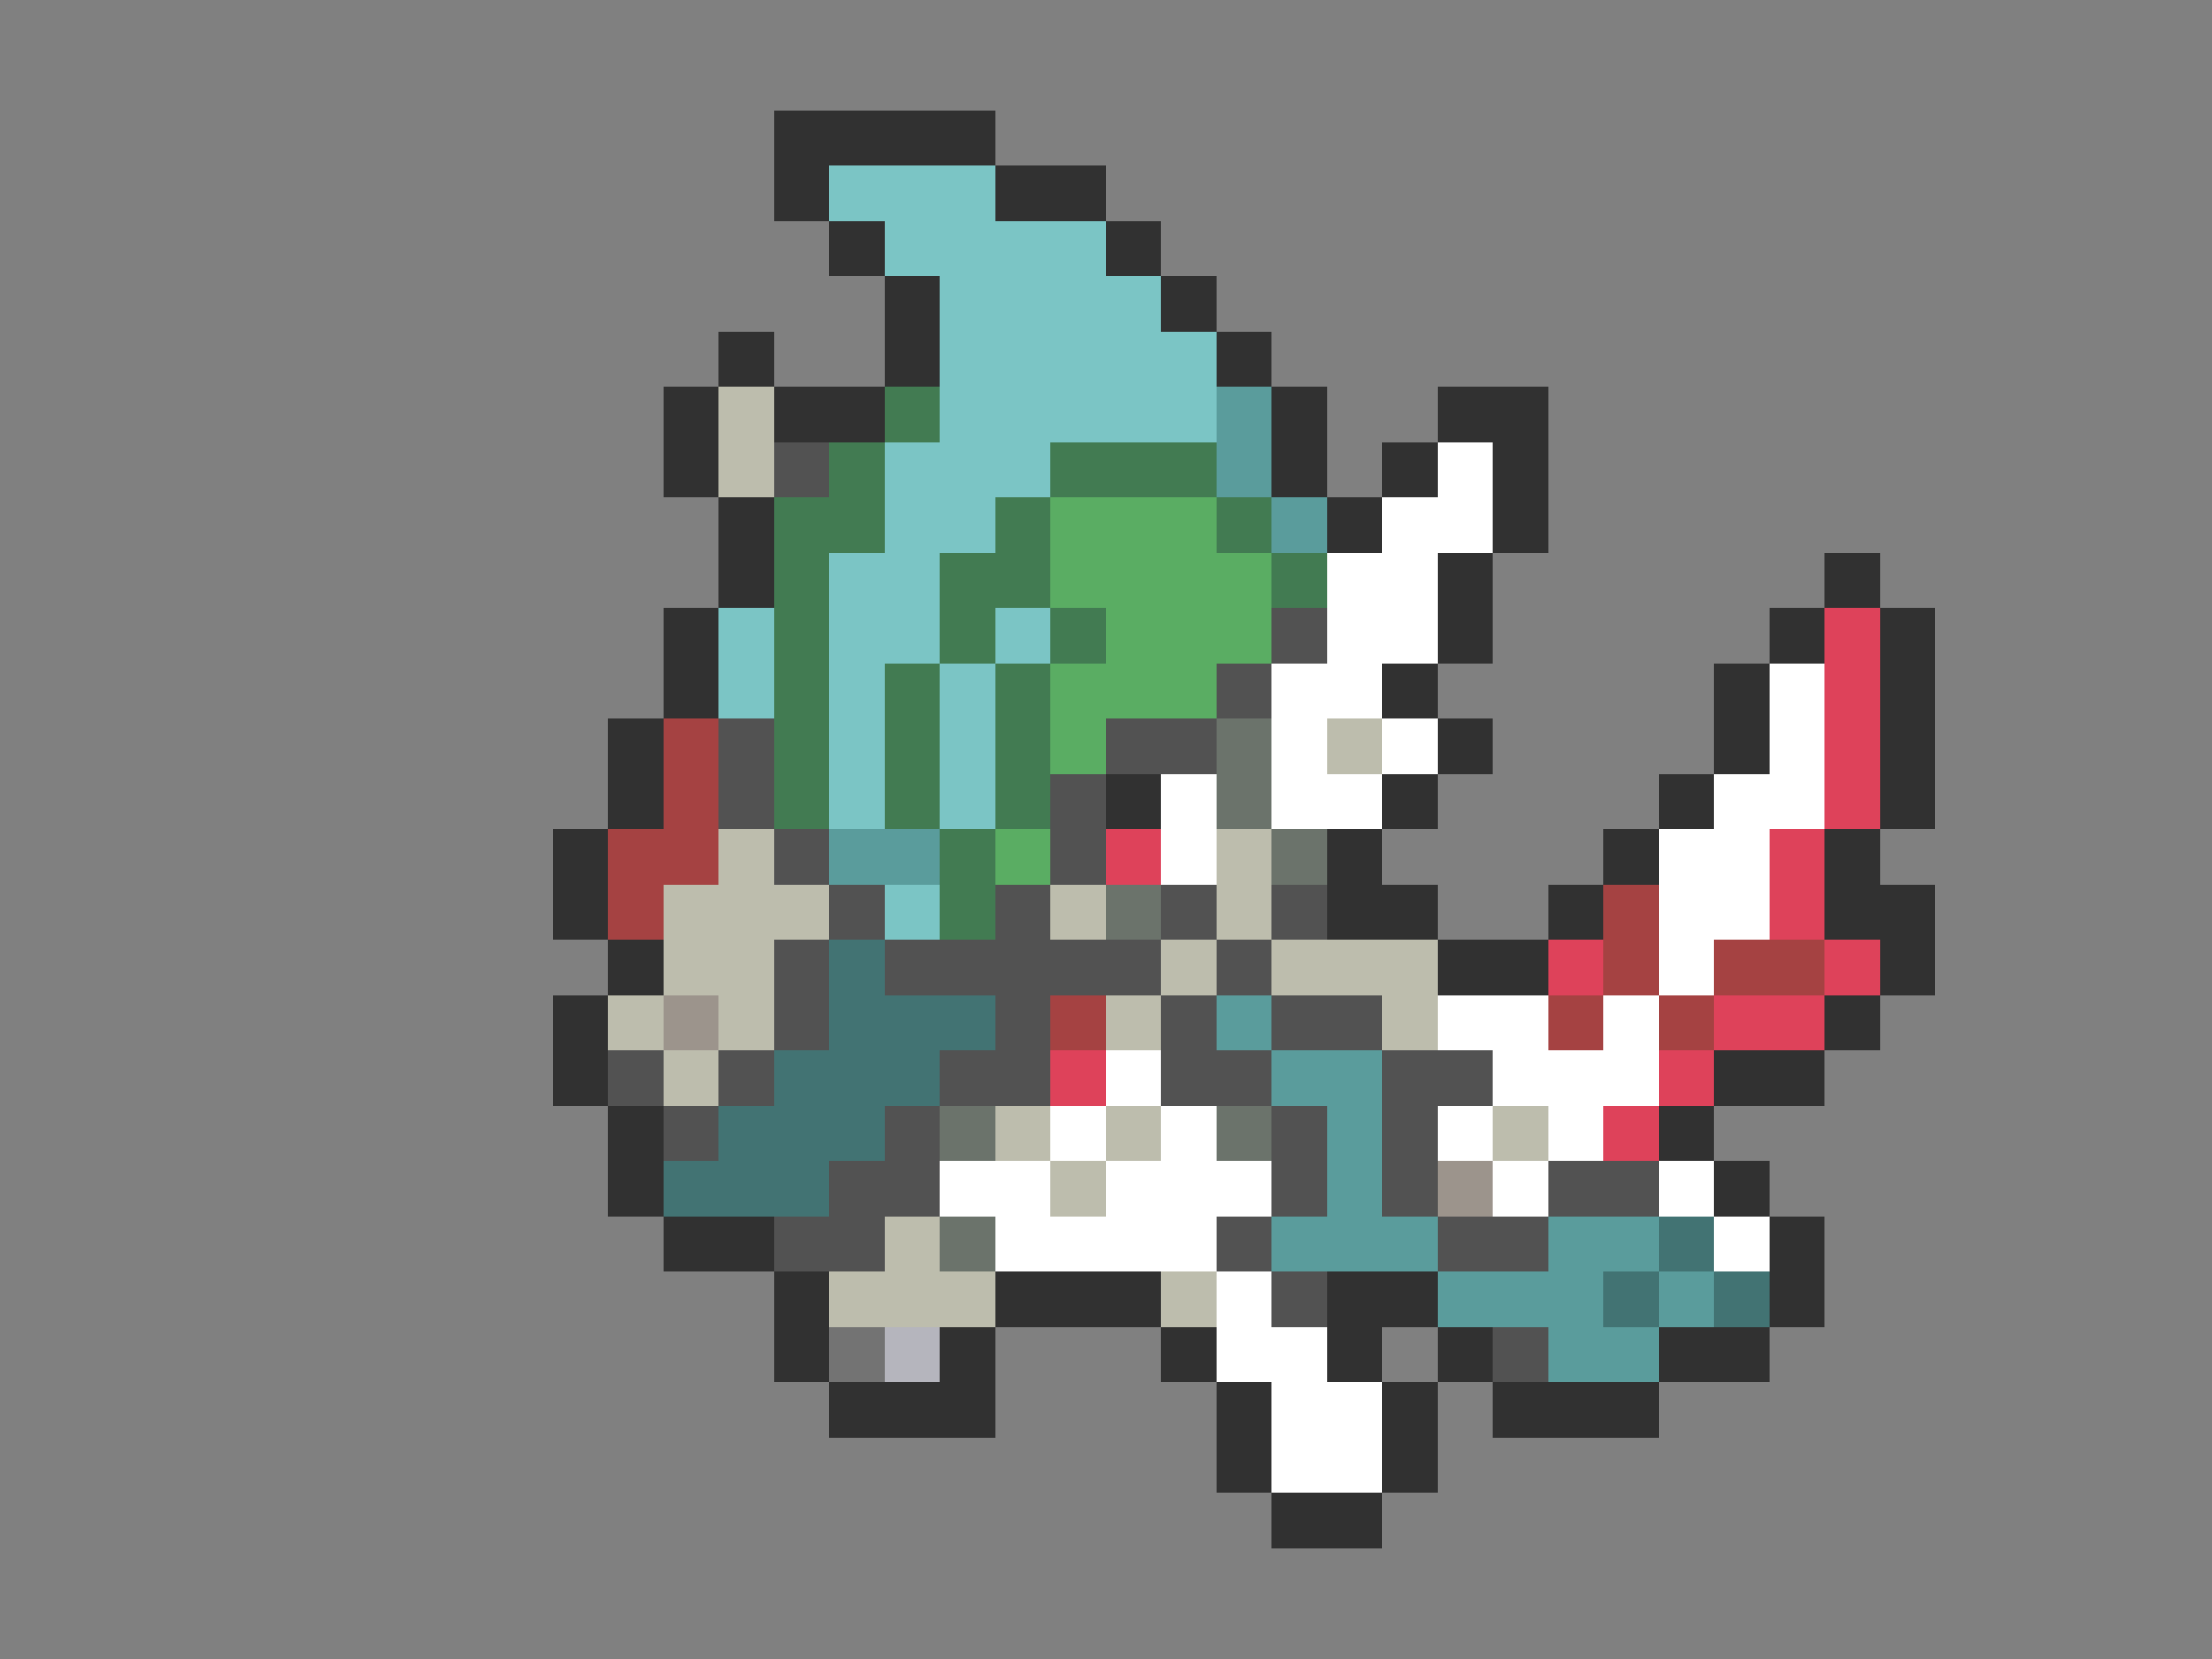 <svg xmlns="http://www.w3.org/2000/svg" viewBox="0 -0.5 40 30" shape-rendering="crispEdges">
<rect x="0" y="-0.5" width="40" height="30" fill="#808080" stroke="none"/>
<path stroke="#313131" d="M14 2h4M14 3h1M18 3h2M15 4h1M20 4h1M16 5h1M21 5h1M13 6h1M16 6h1M22 6h1M12 7h1M14 7h2M23 7h1M26 7h2M12 8h1M23 8h1M25 8h1M27 8h1M13 9h1M24 9h1M27 9h1M13 10h1M26 10h1M33 10h1M12 11h1M26 11h1M32 11h1M34 11h1M12 12h1M25 12h1M31 12h1M34 12h1M11 13h1M26 13h1M31 13h1M34 13h1M11 14h1M20 14h1M25 14h1M30 14h1M34 14h1M10 15h1M24 15h1M29 15h1M33 15h1M10 16h1M24 16h2M28 16h1M33 16h2M11 17h1M26 17h2M34 17h1M10 18h1M33 18h1M10 19h1M31 19h2M11 20h1M30 20h1M11 21h1M31 21h1M12 22h2M32 22h1M14 23h1M18 23h3M24 23h2M32 23h1M14 24h1M17 24h1M21 24h1M24 24h1M26 24h1M30 24h2M15 25h3M22 25h1M25 25h1M27 25h3M22 26h1M25 26h1M23 27h2" />
<path stroke="#7bc5c5" d="M15 3h3M16 4h4M17 5h4M17 6h5M17 7h5M16 8h3M16 9h2M15 10h2M13 11h1M15 11h2M18 11h1M13 12h1M15 12h1M17 12h1M15 13h1M17 13h1M15 14h1M17 14h1M16 16h1" />
<path stroke="#bdbdad" d="M13 7h1M13 8h1M24 13h1M13 15h1M22 15h1M12 16h3M19 16h1M22 16h1M12 17h2M21 17h1M23 17h3M11 18h1M13 18h1M20 18h1M25 18h1M12 19h1M18 20h1M20 20h1M27 20h1M19 21h1M16 22h1M15 23h3M21 23h1" />
<path stroke="#427b52" d="M16 7h1M15 8h1M19 8h3M14 9h2M18 9h1M22 9h1M14 10h1M17 10h2M23 10h1M14 11h1M17 11h1M19 11h1M14 12h1M16 12h1M18 12h1M14 13h1M16 13h1M18 13h1M14 14h1M16 14h1M18 14h1M17 15h1M17 16h1" />
<path stroke="#5a9c9c" d="M22 7h1M22 8h1M23 9h1M15 15h2M22 18h1M23 19h2M24 20h1M24 21h1M23 22h3M28 22h2M26 23h3M30 23h1M28 24h2" />
<path stroke="#525252" d="M14 8h1M23 11h1M22 12h1M13 13h1M20 13h2M13 14h1M19 14h1M14 15h1M19 15h1M15 16h1M18 16h1M21 16h1M23 16h1M14 17h1M16 17h5M22 17h1M14 18h1M18 18h1M21 18h1M23 18h2M11 19h1M13 19h1M17 19h2M21 19h2M25 19h2M12 20h1M16 20h1M23 20h1M25 20h1M15 21h2M23 21h1M25 21h1M28 21h2M14 22h2M22 22h1M26 22h2M23 23h1M27 24h1" />
<path stroke="#ffffff" d="M26 8h1M25 9h2M24 10h2M24 11h2M23 12h2M32 12h1M23 13h1M25 13h1M32 13h1M21 14h1M23 14h2M31 14h2M21 15h1M30 15h2M30 16h2M30 17h1M26 18h2M29 18h1M20 19h1M27 19h3M19 20h1M21 20h1M26 20h1M28 20h1M17 21h2M20 21h3M27 21h1M30 21h1M18 22h4M31 22h1M22 23h1M22 24h2M23 25h2M23 26h2" />
<path stroke="#5aad63" d="M19 9h3M19 10h4M20 11h3M19 12h3M19 13h1M18 15h1" />
<path stroke="#de425a" d="M33 11h1M33 12h1M33 13h1M33 14h1M20 15h1M32 15h1M32 16h1M28 17h1M33 17h1M31 18h2M19 19h1M30 19h1M29 20h1" />
<path stroke="#a54242" d="M12 13h1M12 14h1M11 15h2M11 16h1M29 16h1M29 17h1M31 17h2M19 18h1M28 18h1M30 18h1" />
<path stroke="#6b736b" d="M22 13h1M22 14h1M23 15h1M20 16h1M17 20h1M22 20h1M17 22h1" />
<path stroke="#427373" d="M15 17h1M15 18h3M14 19h3M13 20h3M12 21h3M30 22h1M29 23h1M31 23h1" />
<path stroke="#9c948c" d="M12 18h1M26 21h1" />
<path stroke="#737373" d="M15 24h1" />
<path stroke="#b5b5bd" d="M16 24h1" />
</svg>